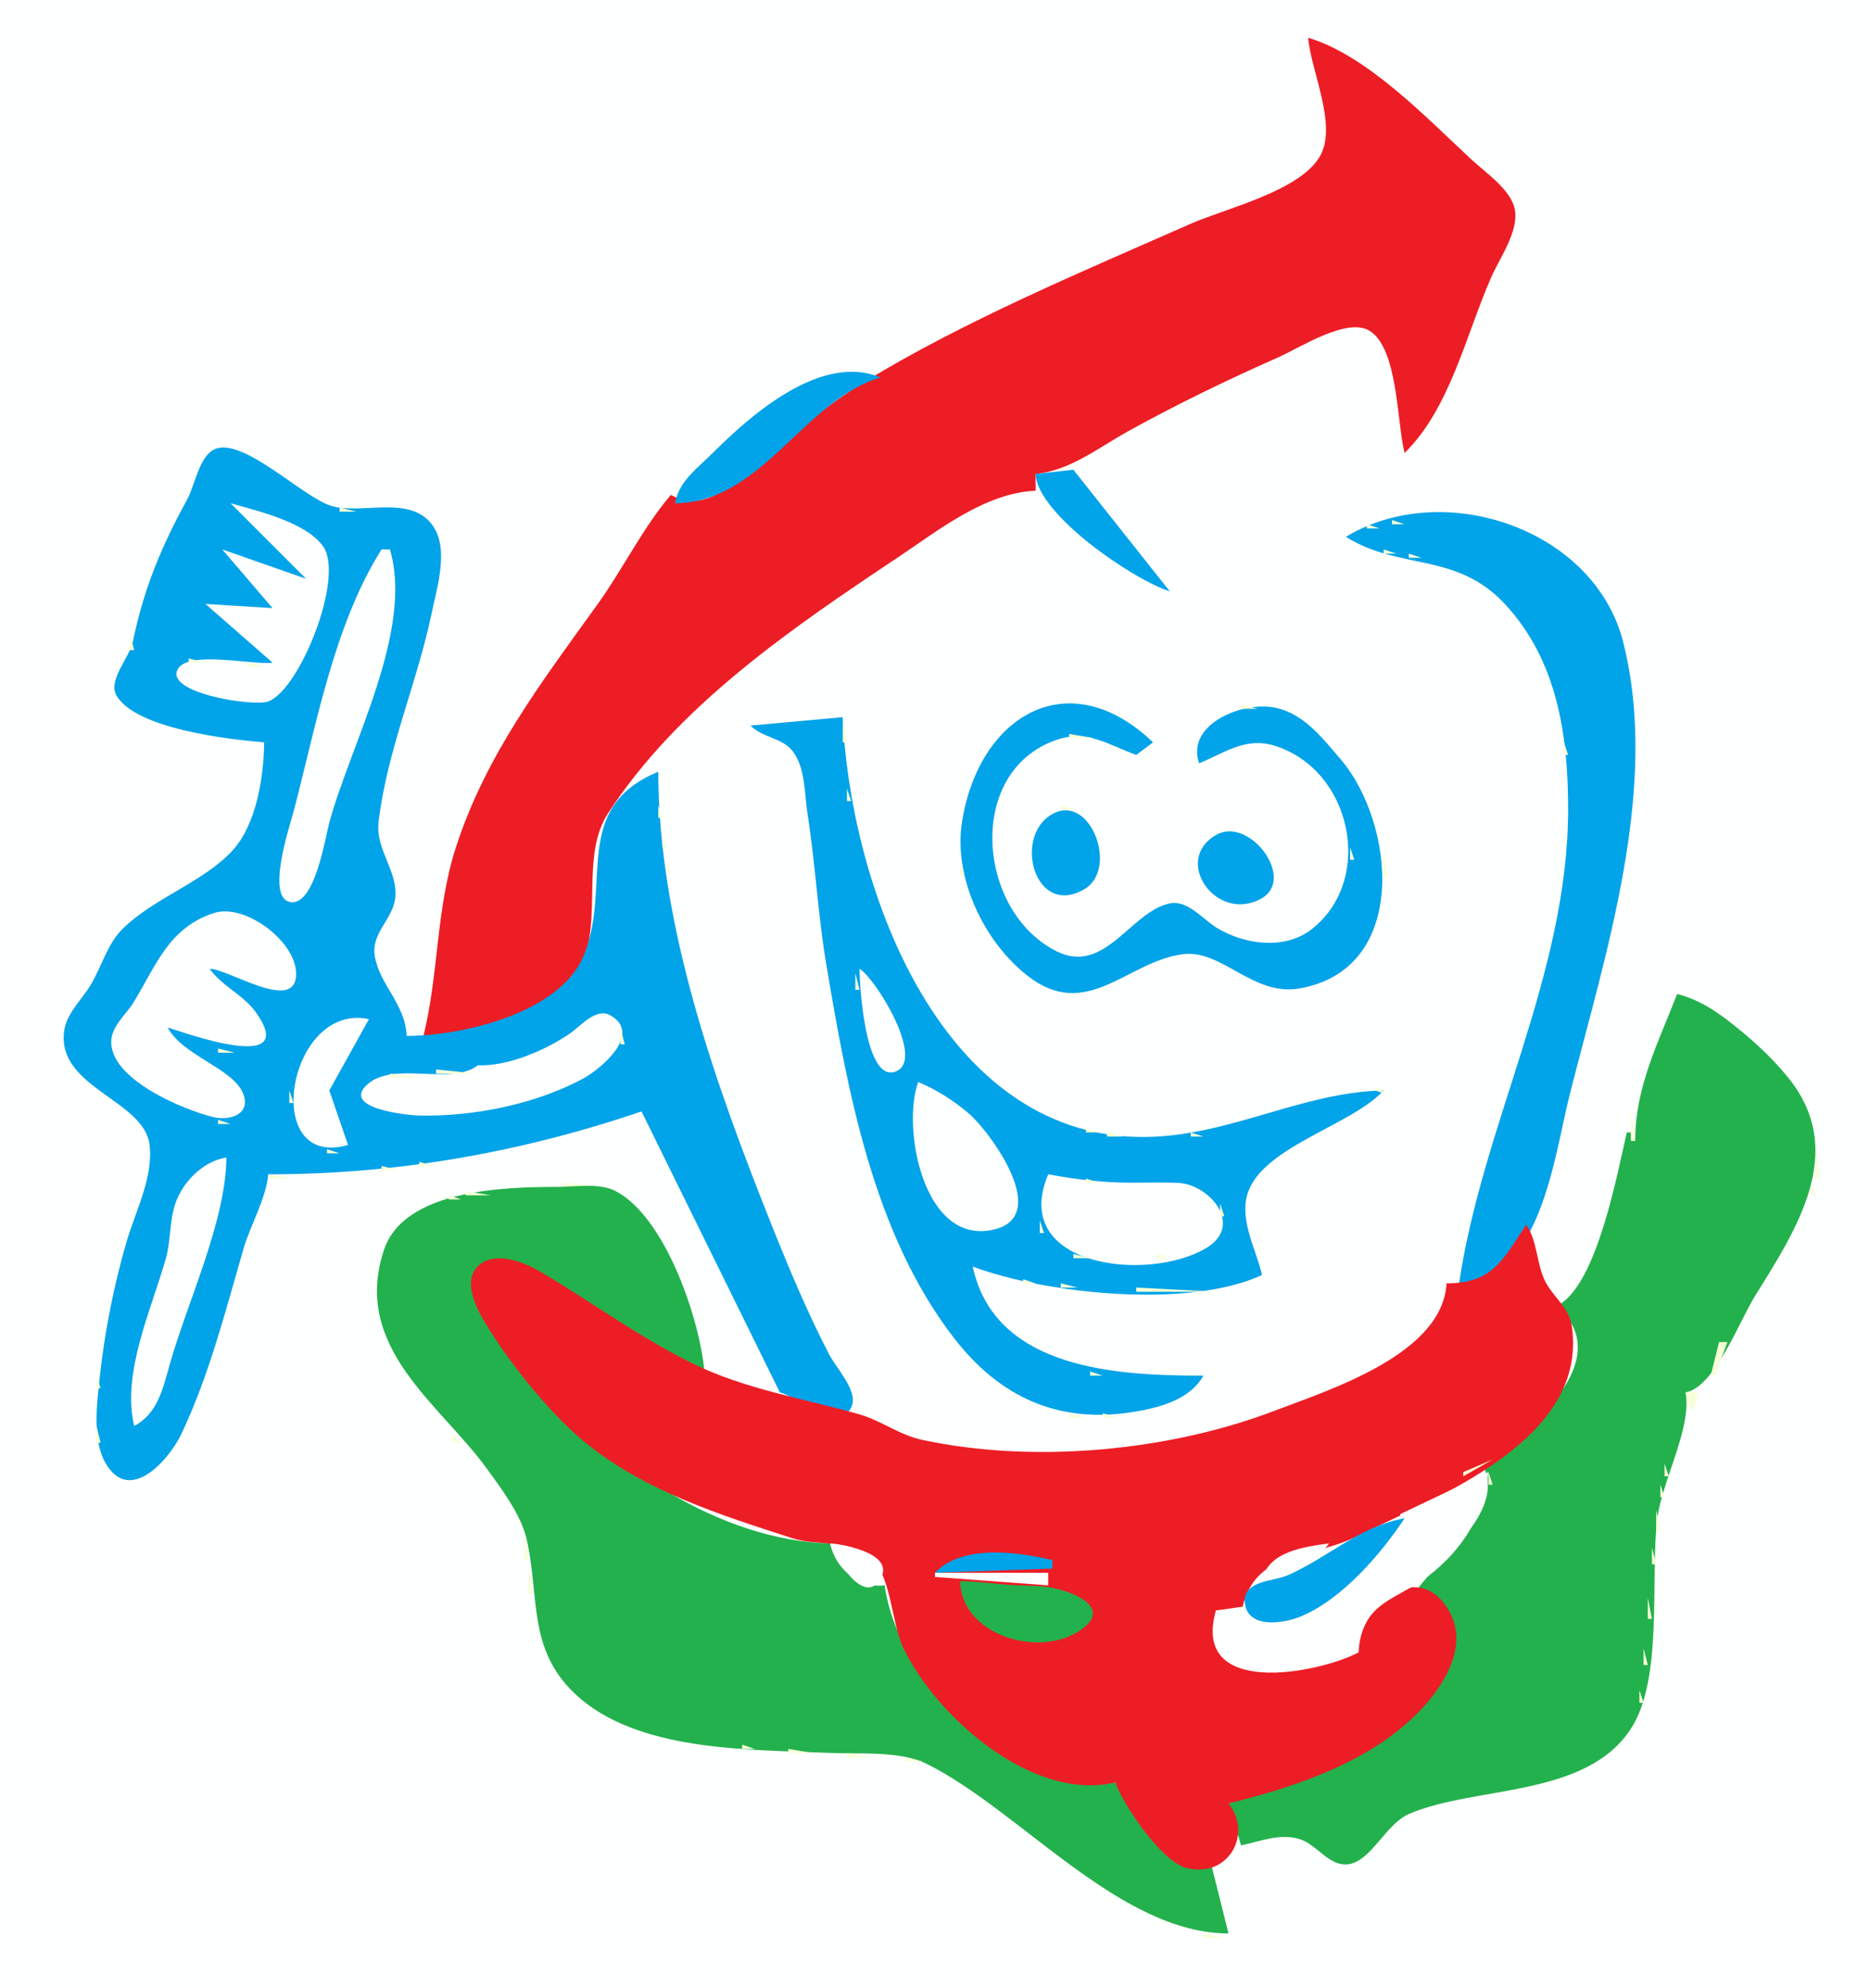 <?xml version="1.0" standalone="yes"?>
<svg xmlns="http://www.w3.org/2000/svg" width="446" height="474">
<path style="fill:#feffff; stroke:none;" d="M0 0L0 474L446 474L446 0L0 0z"/>
<path style="fill:#ed1d25; stroke:none;" d="M312 9C312.641 16.852 318.897 29.535 314.972 36.957C310.459 45.489 292.336 49.675 284 53.348C258.559 64.557 230.011 76.492 206.424 90.894C197.008 96.644 187.394 104.73 179 111.87C173.449 116.591 167.349 122.06 160 118C153.261 125.926 148.643 135.543 142.572 144C129.267 162.535 115.885 179.946 108.745 202C103.942 216.836 104.675 232.085 101 247C112.646 246.999 135.341 240.364 139.505 228C143.115 217.277 138.825 203.506 144.97 194.004C161.571 168.331 188.81 149.793 214 133C223.782 126.478 234.821 117.558 247 117L247 113C255.064 112.274 262.056 106.71 269 102.861C280.638 96.41 292.835 90.518 305 85.14C309.977 82.939 321.374 75.502 326.722 78.916C333.477 83.228 333.145 100.832 335 108C345.897 97.314 349.639 79.728 355.709 66C357.706 61.485 362.233 55.192 361.301 50.015C360.446 45.265 354.319 41.166 351 38.089C340.414 28.276 326.064 13.168 312 9z"/>
<path style="fill:#f7ffd7; stroke:none;" d="M323 15L324 16L323 15M324 16L325 17L324 16M327 18L328 19L327 18M328 19L329 20L328 19M332 22L333 23L332 22M333 23L334 24L333 23M334 24L335 25L334 24M337 26L338 27L337 26M338 27L339 28L338 27M339 28L340 29L339 28M343 31L344 32L343 31M344 32L345 33L344 32M345 33L346 34L345 33M308 42L309 43L308 42M357 44L358 45L357 44M301 45L302 46L301 45M360 47L361 48L360 47M361 48L362 49L361 48M324.667 77.333L325.333 77.667L324.667 77.333M328 79L329 80L328 79M347 84L348 85L347 84z"/>
<path style="fill:#01a3e9; stroke:none;" d="M161 120C181.792 119.826 191.652 95.424 210 90C195.848 84.062 178.986 99.025 170 108C166.371 111.625 161.879 114.753 161 120z"/>
<path style="fill:#f7ffd7; stroke:none;" d="M192 92L193 93L192 92M287 93L288 94L287 93M186 94L187 95L186 94M183 95L184 96L183 95M281 96L282 97L281 96M279 97L280 98L279 97M277 98L278 99L277 98M275 99L276 100L275 99M273 100L274 101L273 100M271 101L272 102L271 101M269 102L270 103L269 102M339 102L340 103L339 102M267 103L268 104L267 103z"/>
<path style="fill:#01a3e9; stroke:none;" d="M63 177C62.932 185.138 61.178 196.544 55.468 202.775C48.595 210.275 36.821 214.065 29.329 221.379C25.516 225.102 24.257 230.549 21.532 235C19.389 238.502 15.777 241.742 15.272 246C13.68 259.449 34.422 262.261 35.682 273.015C36.584 280.716 32.316 288.833 30.209 296C27.256 306.044 24.948 317.6 23.834 328C23.173 334.175 21.886 343.163 25.179 348.867C30.964 358.887 40.398 347.898 43.215 342C49.736 328.351 53.812 312.528 58 298C59.737 291.973 63.329 286.184 64 280C94.535 280 124.134 274.826 153 265L186 332C189.716 332.88 201.098 341.827 203.264 334.941C204.377 331.401 199.322 325.959 197.784 323C192.764 313.342 188.444 303.103 184.4 293C170.904 259.288 157.004 220.805 157 184C135.853 192.779 146.208 211.256 139.147 228C133.389 241.654 110.096 247 97 247C96.602 239.247 90.596 234.956 89.388 227.985C88.435 222.488 93.769 219.133 94.28 214C94.911 207.666 89.524 202.607 90.293 196C92.273 178.985 99.529 162.743 102.997 146C104.249 139.956 107.177 130.804 103.142 125.228C97.809 117.856 86.247 122.81 79 120.626C72.221 118.582 57.842 104.036 51.147 107.136C47.492 108.828 46.497 115.695 44.687 119C38.471 130.35 34.331 140.221 31.685 153C30.916 156.717 25.708 162.19 27.751 165.787C32.302 173.802 54.678 176.32 63 177z"/>
<path style="fill:#f7ffd7; stroke:none;" d="M54 106L55 107L54 106M49 107L50 108L49 107M56 107L57 108L56 107M57 108L58 109L57 108M59 109L60 110L59 109M62 111L63 112L62 111M64 112L65 113L64 112z"/>
<path style="fill:#01a3e9; stroke:none;" d="M247 113C247.317 122.563 270.119 138.165 279 141L256 112L247 113z"/>
<path style="fill:#f7ffd7; stroke:none;" d="M65 113L66 114L65 113M67 114L68 115L67 114M68 115L69 116L68 115M70 116L71 117L70 116M45 117L46 118L45 117M71 117L72 118L71 117M160 117L161 118L160 117M241 117L242 118L241 117M259 117L260 118L259 117M73 118L74 119L73 118M159 118L160 119L159 118M238 118L239 119L238 118M246 118L247 119L246 118M260 118L261 119L260 118M44 119L45 120L44 119M75.667 119.333L76.333 119.667L75.667 119.333M236 119L237 120L236 119M248 119L249 120L248 119M261 119L262 120L261 119z"/>
<path style="fill:#feffff; stroke:none;" d="M55 120L73 138L53 131L65 145L49 144L65 158C60.441 158.651 44.99 154.979 42.407 159.548C39.175 165.267 60.569 168.557 63.985 167.254C71.613 164.344 82.233 137.532 77.067 130.275C72.959 124.504 61.469 121.837 55 120z"/>
<path style="fill:#f7ffd7; stroke:none;" d="M56.667 120.333L57.333 120.667L56.667 120.333M78 120L79 121L78 120M249 120L250 121L249 120M262 120L263 121L262 120M43 121L44 122L43 121M60 121L61 122L60 121M81 121L81 122L85 122L81 121M96.667 121.333L97.333 121.667L96.667 121.333M232 121L233 122L232 121M251 121L252 122L251 121M263 121L264 122L263 121M55 122L56 123L55 122M63 122L64 123L63 122M100 122L101 123L100 122M155 122L156 123L155 122M230 122L231 123L230 122M253 122L254 123L253 122z"/>
<path style="fill:#01a3e9; stroke:none;" d="M321 128C333.78 136.03 347.309 131.542 358.907 144.004C371.456 157.488 374.007 175.371 374 193C373.985 232.352 353.61 268.012 348 306C367.399 305.771 370.736 275.365 374.374 261C382.879 227.422 395.962 187.77 387.104 153C380.253 126.105 344.319 113.94 321 128z"/>
<path style="fill:#f7ffd7; stroke:none;" d="M56 123L57 124L56 123M65 123L66 124L65 123M228 123L229 124L228 123M254 123L255 124L254 123M58 124L59 125L58 124M67 124L68 125L67 124M256 124L257 125L256 124M332 124L332 125L335 125L332 124M40 125L41 126L40 125M59 125L60 126L59 125M69 125L70 126L69 125M225 125L226 126L225 125M257 125L258 126L257 125M326 125L326 126L329 126L326 125M361 125L362 126L361 125M61 126L62 127L61 126M104.333 126.667L104.667 127.333L104.333 126.667M223 126L224 127L223 126M268 126L269 127L268 126M323 126L324 127L323 126M364 126L365 127L364 126M63 127L64 128L63 127M153 127L154 128L153 127M260 127L261 128L260 127M269 127L270 128L269 127M320.333 127.667L320.667 128.333L320.333 127.667M366 127L367 128L366 127M38 128L39 129L38 128M64 128L65 129L64 128M220 128L221 129L220 128M261 128L262 129L261 128M270 128L271 129L270 128M368 128L369 129L368 128M37 129L38 130L37 129M66 129L67 130L66 129M262 129L263 130L262 129M322.667 129.333L323.333 129.667L322.667 129.333M370 129L371 130L370 129M67 130L68 131L67 130M263 130L264 131L263 130M325.667 130.333L326.333 130.667L325.667 130.333M371 130L372 131L371 130M36 131L37 132L36 131M68 131L69 132L68 131M78 131L79 132L78 131z"/>
<path style="fill:#feffff; stroke:none;" d="M91 131C79.539 149.163 75.339 173.445 69.884 194C69.046 197.159 63.412 214.027 69.213 215.079C75.079 216.142 77.58 199.644 78.576 196C83.676 177.356 98.707 150.307 93 131L91 131z"/>
<path style="fill:#f7ffd7; stroke:none;" d="M93 131L94 132L93 131M330 131L330 132L333 132L330 131M52 132L53 133L52 132M69 132L70 133L69 132M273 132L274 133L273 132M336 132L336 133L339 133L336 132M374 132L375 133L374 132M53 133L54 134L53 133M70 133L71 134L70 133M89 133L90 134L89 133M71 134L72 135L71 134M78 134L79 135L78 134M377 135L378 136L377 135M36.333 136.667L36.667 137.333L36.333 136.667M72.333 136.667L72.667 137.333L72.333 136.667M208 136L209 137L208 136M378 136L379 137L378 136M87 137L88 138L87 137M94.333 137.667L94.667 138.333L94.333 137.667M379 137L380 138L379 137M58 138L59 139L58 138M67 138L68 139L67 138M104.333 138.667L104.667 139.333L104.333 138.667M205 138L206 139L205 138M36.333 139.667L36.667 140.333L36.333 139.667M59 139L60 140L59 139M86 139L87 140L86 139M60 140L61 141L60 140M202 140L203 141L202 140M381 140L382 141L381 140M61 141L62 142L61 141M62 142L63 143L62 142M85 142L86 143L85 142M357 142L358 143L357 142M49 143L50 144L49 143M57 143L58 144L57 143M103.333 143.667L103.667 144.333L103.333 143.667M198 143L199 144L198 143M358 143L359 144L358 143M383 143L384 144L383 143M48 144L49 145L48 144M62 144L63 145L62 144M142 144L143 145L142 144M359 144L360 145L359 144M84 145L85 146L84 145M195 145L196 146L195 145M360 145L361 146L360 145M384 145L385 146L384 145M49 146L50 147L49 146M361 146L362 147L361 146M32 147L33 148L32 147M50 147L51 148L50 147M74 147L75 148L74 147M52 148L53 149L52 148M102 148L103 149L102 148M139 148L140 149L139 148M191 148L192 149L191 148M362 148L363 149L362 148M54 149L55 150L54 149M363 149L364 150L363 149M56 150L57 151L56 150M386 150L387 151L386 150M31 151L31 155L32 155L31 151M58 151L59 152L58 151M73 151L74 152L73 151M187 151L188 152L187 151M364 151L365 152L364 151M101 152L102 153L101 152M365 152L366 153L365 152M61 153L62 154L61 153M72 154L73 155L72 154M366 154L367 155L366 154M387 154L388 155L387 154M90 156L91 157L90 156M100 156L101 157L100 156M367 156L368 157L367 156M30 157L31 158L30 157M45 157L45 158L49 158L45 157M50.667 157.333L51.333 157.667L50.667 157.333M71 157L72 158L71 157M59 158L59 159L63 159L59 158M368.333 158.667L368.667 159.333L368.333 158.667M388.333 158.667L388.667 159.333L388.333 158.667M41 159L42 160L41 159M89 159L90 160L89 159M70 160L71 161L70 160M99 160L100 161L99 160M41 161L42 162L41 161M369 161L370 162L369 161M69 162L70 163L69 162M88 162L89 163L88 162M44 163L45 164L44 163M98 163L99 164L98 163M46 164L47 165L46 164M68 164L69 165L68 164M370.333 164.667L370.667 165.333L370.333 164.667M26 165L27 166L26 165M67 165L68 166L67 165M27 166L28 167L27 166M66 166L67 167L66 166M250 166L251 167L250 166z"/>
<path style="fill:#01a3e9; stroke:none;" d="M286 182C292.051 179.505 297.104 175.653 304 177.804C322.37 183.534 327.92 209.559 312.96 221.467C306.539 226.578 296.917 225.301 290.17 221.204C286.921 219.23 283.242 214.522 279 215.407C269.608 217.368 263.541 232.575 252 226.821C232.981 217.339 230.201 183.878 252 176.41C259.333 173.897 264.346 177.582 271 180L275 177C254.86 157.728 233.432 170.626 229.439 196C227.36 209.216 234.634 224.471 245.004 232.606C259.17 243.719 268.64 229.356 282 227.526C291.451 226.232 298.782 237.677 310 235.671C336.368 230.954 332.616 196.057 319.715 181C315.177 175.705 310.423 169.462 303 168.558C295.352 167.626 282.875 173.031 286 182z"/>
<path style="fill:#f7ffd7; stroke:none;" d="M256.667 166.333L257.333 166.667L256.667 166.333M28 167L29 168L28 167M56.667 167.333L57.333 167.667L56.667 167.333M64 167L65 168L64 167M97 167L98 168L97 167M247 167L248 168L247 167M371.333 167.667L371.667 168.333L371.333 167.667M30 168L31 169L30 168M296 168L296 169L300 169L296 168M303 168L304 169L303 168M32 169L33 170L32 169M244 169L245 170L244 169M307 169L308 170L307 169M34 170L35 171L34 170M96 170L97 171L96 170M265 170L266 171L265 170z"/>
<path style="fill:#01a3e9; stroke:none;" d="M179 173C181.92 175.994 186.629 175.836 189.146 179.228C192.124 183.243 191.848 189.285 192.59 194C194.472 205.954 195.064 218.031 197.081 230C202.175 260.229 208.281 294.117 227.503 318.996C238.441 333.152 252.346 339.458 270 336.704C276.226 335.732 283.813 333.807 287 328C267.166 328 237.319 326.817 232 302C249.625 308.57 283.64 312.101 301 304C299.617 298.023 295.733 291.258 297.434 285.004C300.55 273.547 322.269 268.465 330 260C308.41 260.46 289.734 273.104 267 270.829C222.196 266.347 202.628 208.92 201 171L179 173z"/>
<path style="fill:#f7ffd7; stroke:none;" d="M201 171L201 177L202 177L201 171M267 171L268 172L267 171M290 171L291 172L290 171M310 171L311 172L310 171M372.333 171.667L372.667 172.333L372.333 171.667M41 172L42 173L41 172M85 172L86 173L85 172M179 172L180 173L179 172M45 173L46 174L45 173M178 173L179 174L178 173M270 173L271 174L270 173M49 174L50 175L49 174M75.333 174.667L75.667 175.333L75.333 174.667M179 174L180 175L179 174M286 174L287 175L286 174M53.667 175.333L54.333 175.667L53.667 175.333M84 175L85 176L84 175M255 175L255 176L261 176L255 175M273 175L274 176L273 175M285 175L286 176L285 175M57.667 176.333L58.333 176.667L57.667 176.333M158 176L159 177L158 176M185.667 176.333L186.333 176.667L185.667 176.333M237 176L238 177L237 176M262.667 176.333L263.333 176.667L262.667 176.333M284 176L285 177L284 176M62 177L63 178L62 177M188 177L189 178L188 177M265 177L266 178L265 177M272 177L273 178L272 177M283 177L284 178L283 177M303 177L304 178L303 177M373 177L373 180L374 180L373 177M74 178L75 179L74 178M189 178L190 179L189 178M266.667 178.333L267.333 178.667L266.667 178.333M292 178L293 179L292 178M306 178L307 179L306 178M235 179L236 180L235 179M245 179L246 180L245 179M268 179L269 180L268 179M290 179L291 180L290 179M308 179L309 180L308 179M244 180L245 181L244 180M270.667 180.333L271.333 180.667L270.667 180.333M309 180L310 181L309 180M73 181L74 182L73 181M190 181L191 182L190 181M82 182L83 183L82 182z"/>
<path style="fill:#feffff; stroke:none;" d="M155.333 182.667L155.667 183.333L155.333 182.667z"/>
<path style="fill:#f7ffd7; stroke:none;" d="M156.333 182.667L156.667 183.333L156.333 182.667M116 183L117 184L116 183M72.333 184.667L72.667 185.333L72.333 184.667z"/>
<path style="fill:#feffff; stroke:none;" d="M154 184L155 185L154 184z"/>
<path style="fill:#f7ffd7; stroke:none;" d="M81 185L82 186L81 185z"/>
<path style="fill:#feffff; stroke:none;" d="M153 185L154 186L153 185z"/>
<path style="fill:#f7ffd7; stroke:none;" d="M191.333 185.667L191.667 186.333L191.333 185.667M314 185L315 186L314 185z"/>
<path style="fill:#feffff; stroke:none;" d="M152 186L153 187L152 186z"/>
<path style="fill:#f7ffd7; stroke:none;" d="M238 186L239 187L238 186M315 186L316 187L315 186M316 187L317 188L316 187M71 188L72 189L71 188M80.333 188.667L80.667 189.333L80.333 188.667M202 188L202 191L203 191L202 188M237 189L238 190L237 189M317 189L318 190L317 189M230 190L231 191L230 190M326 190L327 191L326 190M70 191L71 192L70 191M318 191L319 192L318 191M79.333 192.667L79.667 193.333L79.333 192.667M157 192L157 195L158 195L157 192M253 192L253 193L256 193L253 192M327 192L328 193L327 192M192.333 193.667L192.667 194.333L192.333 193.667z"/>
<path style="fill:#01a3e9; stroke:none;" d="M251.109 194.032C241.4 199.285 246.811 219.059 258.695 211.972C266.805 207.136 260.076 189.181 251.109 194.032z"/>
<path style="fill:#f7ffd7; stroke:none;" d="M257 193L258 194L257 193M203.333 194.667L203.667 195.333L203.333 194.667M258 194L259 195L258 194M388.333 194.667L388.667 195.333L388.333 194.667M59 195L60 196L59 195M69 195L70 196L69 195M229 195L230 196L229 195M259 195L260 196L259 195M320 195L321 196L320 195M328 195L329 196L328 195M78 196L79 197L78 196M110 197L111 198L110 197M260 197L261 198L260 197M292.667 197.333L293.333 197.667L292.667 197.333M321.333 197.667L321.667 198.333L321.333 197.667M58 198L59 199L58 198M289 198L288 200L289 198z"/>
<path style="fill:#01a3e9; stroke:none;" d="M290.133 199.032C279.446 205.01 290.098 220.266 300.852 214.231C309.17 209.564 298.034 194.612 290.133 199.032z"/>
<path style="fill:#f7ffd7; stroke:none;" d="M296 198L297 199L296 198M329 198L330 199L329 198M68 199L69 200L68 199M77.333 199.667L77.667 200.333L77.333 199.667M158 199L158 202L159 202L158 199M204.333 199.667L204.667 200.333L204.333 199.667M261 199L262 200L261 199M57 200L58 201L57 200M299 200L300 201L299 200M246 201L247 202L246 201M300 201L301 202L300 201M373.333 201.667L373.667 202.333L373.333 201.667M387.333 201.667L387.667 202.333L387.333 201.667M90 202L91 203L90 202M262.333 202.667L262.667 203.333L262.333 202.667M286.333 202.667L286.667 203.333L286.333 202.667M301 202L302 203L301 202M322 202L322 205L323 205L322 202M55 203L56 204L55 203M205 203L206 204L205 203M330 203L330 209L331 209L330 203M54 204L55 205L54 204M91 204L92 205L91 204M159 205L159 208L160 208L159 205M92 206L93 207L92 206M206 206L207 207L206 206M229 206L229 209L230 209L229 206M386.333 207.667L386.667 208.333L386.333 207.667M46 208L47 209L46 208M93 208L94 209L93 208M372.333 208.667L372.667 209.333L372.333 208.667M207 209L208 210L207 209M246 209L247 210L246 209M304.333 209.667L304.667 210.333L304.333 209.667M321 209L322 210L321 209M43 210L44 211L43 210M230.333 210.667L230.667 211.333L230.333 210.667M238 210L239 211L238 210M42 211L43 212L42 211M73 211L74 212L73 211M160.333 211.667L160.667 212.333L160.333 211.667M194.333 211.667L194.667 212.333L194.333 211.667M247 211L248 212L247 211M286 211L287 212L286 211M208 212L209 213L208 212M239 212L240 213L239 212M248 212L249 213L248 212M72 213L73 214L72 213M231.333 213.667L231.667 214.333L231.333 213.667M287 213L288 214L287 213M302 213L303 214L302 213M385.333 213.667L385.667 214.333L385.333 213.667M209.333 214.667L209.667 215.333L209.333 214.667M280 214L281 215L280 214M329 214L330 215L329 214M371 214L372 215L371 214M94 215L95 216L94 215M232.333 215.667L232.667 216.333L232.333 215.667M277 215L278 216L277 215M297.667 215.333L298.333 215.667L297.667 215.333M318 215L319 216L318 215M36 216L37 217L36 216M54.667 216.333L55.333 216.667L54.667 216.333M161.333 216.667L161.667 217.333L161.333 216.667M276 216L277 217L276 216M283 216L284 217L283 216z"/>
<path style="fill:#feffff; stroke:none;" d="M40 245C43.695 246.087 71.778 256.439 60.99 241.329C58.062 237.228 53.042 235.217 50 231C54.444 230.958 70.901 241.941 70.624 231.981C70.409 224.273 58.331 215.306 51 217.703C40.129 221.257 37.151 230.393 31.857 239C30.13 241.807 26.783 244.521 26.545 248C25.91 257.267 43.838 264.668 50.999 266.386C54.468 267.218 59.661 265.91 58.149 261.184C56.117 254.832 43.662 251.913 40 245z"/>
<path style="fill:#f7ffd7; stroke:none;" d="M210 217L211 218L210 217M275 217L276 218L275 217M33 218L34 219L33 218M48 218L49 219L48 218M59 218L60 219L59 218M92 218L93 219L92 218M233 218L234 219L233 218M316 218L317 219L316 218M384.333 218.667L384.667 219.333L384.333 218.667M31 219L32 220L31 219M47 219L48 220L47 219M195.333 219.667L195.667 220.333L195.333 219.667M211 219L212 220L211 219M234 219L235 220L234 219M243 219L244 220L243 219M315 219L316 220L315 219M370.333 219.667L370.667 220.333L370.333 219.667M29 220L30 221L29 220M45 220L46 221L45 220M314 220L315 221L314 220M327 220L328 221L327 220M44 221L45 222L44 221M63 221L64 222L63 221M90 221L91 222L90 221M162.333 221.667L162.667 222.333L162.333 221.667M212 221L213 222L212 221M235 221L236 222L235 221M270 221L271 222L270 221M313 221L314 222L313 221M64 222L65 223L64 222M269 222L270 223L269 222M326 222L327 223L326 222M27 223L28 224L27 223M41 223L42 224L41 223M65 223L66 224L65 223M89 223L90 224L89 223M213 223L214 224L213 223M296 223L297 224L296 223M310 223L311 224L310 223M383.333 223.667L383.667 224.333L383.333 223.667M40 224L41 225L40 224M66 224L67 225L66 224M237 224L238 225L237 224M266 224L267 225L266 224M299 224L300 225L299 224M307.667 224.333L308.333 224.667L307.667 224.333M325 224L326 225L325 224M369 224L370 225L369 224M39 225L40 226L39 225M67 225L68 226L67 225M238 225L239 226L238 225M249 225L250 226L249 225M324 225L325 226L324 225M25 226L26 227L25 226M38 226L39 227L38 226M88.333 226.667L88.667 227.333L88.333 226.667M163.333 226.667L163.667 227.333L163.333 226.667M196.333 226.667L196.667 227.333L196.333 226.667M250 226L251 227L250 226M263 226L264 227L263 226M37 227L38 228L37 227M252 227L253 228L252 227M280 227L281 228L280 227M285 227L286 228L285 227M240 228L241 229L240 228M278 228L279 229L278 228M287 228L288 229L287 228M322 228L323 229L322 228M382 228L383 229L382 228M24 229L25 230L24 229M70 229L71 230L70 229M241 229L242 230L241 229M368 229L369 230L368 229M35 230L36 231L35 230M164.333 230.667L164.667 231.333L164.333 230.667M242 230L243 231L242 230M290 230L291 231L290 230M23 231L24 232L23 231z"/>
<path style="fill:#feffff; stroke:none;" d="M205 231C205.003 234.865 206.308 258.185 213.581 255.503C220.876 252.813 208.838 233.289 205 231z"/>
<path style="fill:#f7ffd7; stroke:none;" d="M243 231L244 232L243 231M273 231L274 232L273 231M291 231L292 232L291 231M34 232L35 233L34 232M197.333 232.667L197.667 233.333L197.333 232.667M204 232L204 236L205 236L204 232M207 232L208 233L207 232M244 232L245 233L244 232M271 232L272 233L271 232M293 232L294 233L293 232M317 232L318 233L317 232M381.333 232.667L381.667 233.333L381.333 232.667M22 233L23 234L22 233M208 233L209 234L208 233M245 233L246 234L245 233M294 233L295 234L294 233M247 234L248 235L247 234M296.667 234.333L297.333 234.667L296.667 234.333M367 234L368 235L367 234M21 235L22 236L21 235M165 235L166 236L165 235M209 235L210 236L209 235M248.667 235.333L249.333 235.667L248.667 235.333M299 235L300 236L299 235M33 236L34 237L33 236M251.667 236.333L252.333 236.667L251.667 236.333M303.667 236.333L304.333 236.667L303.667 236.333M380 237L381 238L380 237z"/>
<path style="fill:#23b14d; stroke:none;" d="M400 237C395.452 248.722 390.008 259.164 390 272L389 272L389 270L388 270C385.666 280.088 380.982 305.509 372 311L372 312C386.021 325.731 362.004 342.428 354 350C358.632 360.98 343.321 371.447 338 379C350.771 384.117 347.566 396.441 340.384 404.985C328.362 419.288 309.923 424.637 293 430L296 440C300.604 439.055 305.222 437.058 309.985 438.514C314.158 439.789 317.094 445.337 321.872 444.458C327.123 443.491 330.593 434.88 336 432.533C351.815 425.668 378.414 428.791 389.106 411.985C396.777 399.93 393.502 375.977 395.285 362C396.43 353.034 403.603 340.297 402 332C408.918 330.81 414.889 314.923 418.576 309C428.459 293.126 440.727 274.574 426.532 257C423.146 252.809 419.16 249.027 415 245.616C410.397 241.841 405.826 238.472 400 237z"/>
<path style="fill:#f7ffd7; stroke:none;" d="M402 237L403 238L402 237M19 238L20 239L19 238M32 238L33 239L32 238M366 238L367 239L366 238M399 238L400 239L399 238M102 239L103 240L102 239M166.333 239.667L166.667 240.333L166.333 239.667M211 239L212 240L211 239M406 239L407 240L406 239M143.667 240.333L144.333 240.667L143.667 240.333M205.333 240.667L205.667 241.333L205.333 240.667M398 240L399 241L398 240M408 240L409 241L408 240M30 241L31 242L30 241M61 241L62 242L61 241M141 241L142 242L141 241z"/>
<path style="fill:#feffff; stroke:none;" d="M114 254C107.336 259.048 93.782 252.717 87.427 258.738C81.492 264.362 97.368 265.933 100 265.985C113.033 266.241 127.485 263.342 139 257.218C142.873 255.159 153.509 246.602 145.566 242.086C142.179 240.161 138.455 244.663 136 246.367C130.221 250.376 121.123 254.291 114 254z"/>
<path style="fill:#f7ffd7; stroke:none;" d="M146 241L147 242L146 241M212 241L213 242L212 241M379 241L380 242L379 241M409 241L410 242L409 241M29 242L30 243L29 242M81 242L82 243L81 242z"/>
<path style="fill:#feffff; stroke:none;" d="M83 273L78.542 260L88 243C68.624 238.842 61.905 279.047 83 273z"/>
<path style="fill:#f7ffd7; stroke:none;" d="M86 242L87 243L86 242M15 243L16 244L15 243M28 243L29 244L28 243M62 243L63 244L62 243M79 243L80 244L79 243M147 243L148 244L147 243M167.333 243.667L167.667 244.333L167.333 243.667M199.333 243.667L199.667 244.333L199.333 243.667M213 243L214 244L213 243M225 243L226 244L225 243M412 243L413 244L412 243M27 244L28 245L27 244M226 244L227 245L226 244M413 244L414 245L413 244M26 245L27 246L26 245M137 245L138 246L137 245M148 245L148 249L149 249L148 245M206.333 245.667L206.667 246.333L206.333 245.667M378 245L379 246L378 245M414 245L415 246L414 245M87 246L88 247L87 246M136 246L137 247L136 246M214 246L215 247L214 246M75 247L76 248L75 247M134 247L135 248L134 247M168 247L169 248L168 247M228 247L229 248L228 247M364 247L365 248L364 247M395 247L396 248L395 247M62 248L63 249L62 248M74 248L75 249L74 248M132 248L133 249L132 248M207.333 248.667L207.667 249.333L207.333 248.667M229 248L230 249L229 248M418 248L419 249L418 248M85 249L86 250L85 249M130 249L131 250L130 249M200 249L201 250L200 249M215.333 249.667L215.667 250.333L215.333 249.667M377 249L378 250L377 249M394.333 249.667L394.667 250.333L394.333 249.667M419 249L420 250L419 249M26 250L27 251L26 250M52 250L52 251L56 251L52 250M61 250L62 251L61 250M73 250L74 251L73 250M84 250L85 251L84 250M169.333 250.667L169.667 251.333L169.333 250.667M125 251L126 252L125 251M208.333 251.667L208.667 252.333L208.333 251.667M363 251L364 252L363 251M72 252L73 253L72 252M122 252L123 253L122 252M393 252L394 253L393 252M119 253L120 254L119 253M201.333 253.667L201.667 254.333L201.333 253.667M376 253L377 254L376 253M18 254L19 255L18 254M71 254L72 255L71 254M115 254L116 255L115 254M143 254L144 255L143 254M170.333 254.667L170.667 255.333L170.333 254.667M209 254L210 255L209 254M215 254L216 255L215 254M424 254L425 255L424 254M104 255L104 256L114 256L104 255M210 255L211 256L210 255M362 255L363 256L362 255M392 255L393 256L392 255M425 255L426 256L425 255M79 256L80 257L79 256M93 256L93 257L101 257L93 256M140 256L141 257L140 256M211 256L212 257L211 256M213 256L214 257L213 256M375.333 256.667L375.667 257.333L375.333 256.667M70 257L71 258L70 257M88 257L89 258L88 257M138 257L139 258L138 257M171.333 257.667L171.667 258.333L171.333 257.667M56 258L57 259L56 258M86 258L87 259L86 258M136 258L137 259L136 258M202 258L203 259L202 258M218 258L219 259L218 258z"/>
<path style="fill:#feffff; stroke:none;" d="M219 258C215.133 268.325 219.868 295.9 235.956 293.381C251.781 290.904 236.006 269.66 230.999 265.44C227.294 262.316 223.46 259.87 219 258z"/>
<path style="fill:#f7ffd7; stroke:none;" d="M220 258L221 259L220 258M391 258L392 259L391 258M427 258L428 259L427 258M134 259L135 260L134 259M222 259L223 260L222 259M240 259L241 260L240 259M328 259L328 260L331 261L328 259M361 259L362 260L361 259M428 259L429 260L428 259M58 260L59 261L58 260M69 260L69 263L70 263L69 260M374 260L375 261L374 260M429 260L430 261L429 260M85.333 261.667L85.667 262.333L85.333 261.667M172 261L173 262L172 261M217.333 261.667L217.667 262.333L217.333 261.667M243 261L244 262L243 261M320 261L321 262L320 261M329 261L330 262L329 261M390.333 261.667L390.667 262.333L390.333 261.667M42 262L43 263L42 262M125 262L126 263L125 262M203 262L204 263L203 262M244 262L245 263L244 262M430 262L431 263L430 262M78 263L79 264L78 263M86 263L87 264L86 263M121 263L122 264L121 263M228 263L229 264L228 263M246 263L247 264L246 263M325 263L326 264L325 263M58 264L59 265L58 264M88 264L89 265L88 264M116 264L117 265L116 264M173 264L174 265L173 264M229 264L230 265L229 264M247 264L248 265L247 264M311 264L312 265L311 264M373 264L374 265L373 264M389 264L389 272L390 272L389 264M29 265L30 266L29 265M79 265L80 266L79 265M93.667 265.333L94.333 265.667L93.667 265.333M107.667 265.333L108.333 265.667L107.667 265.333M151.667 265.333L152.333 265.667L151.667 265.333M249 265L250 266L249 265M321 265L322 266L321 265M431 265L432 266L431 265M69.333 266.667L69.667 267.333L69.333 266.667M148 266L149 267L148 266M153 266L154 267L153 266M174.333 266.667L174.667 267.333L174.333 266.667M204 266L205 267L204 266M251 266L252 267L251 266M359 266L360 267L359 266M32 267L33 268L32 267M52 267L52 268L55 268L52 267M146 267L147 268L146 267M253 267L254 268L253 267M301 267L302 268L301 267M34 268L35 269L34 268M81 268L82 269L81 268M154 268L155 269L154 268M256 268L257 269L256 268M372 268L373 269L372 268M432.333 268.667L432.667 269.333L432.333 268.667M70 269L71 270L70 269M141 269L142 270L141 269M175.333 269.667L175.667 270.333L175.333 269.667M259 269L259 270L262 270L259 269M292 269L293 270L292 269M35.333 270.667L35.667 271.333L35.333 270.667M82 270L83 271L82 270M137.667 270.333L138.333 270.667L137.667 270.333M155 270L156 271L155 270M205 270L206 271L205 270M264 270L264 271L268 271L264 270M284 270L284 271L287 271L284 270M358 270L359 271L358 270M133.667 271.333L134.333 271.667L133.667 271.333M371.333 271.667L371.667 272.333L371.333 271.667M387.333 271.667L387.667 272.333L387.333 271.667M73 272L74 273L73 272M129 272L130 273L129 272M156 272L157 273L156 272M176 272L177 273L176 272M75 273L76 274L75 273M82 273L83 274L82 273M124.667 273.333L125.333 273.667L124.667 273.333M206 273L207 274L206 273M238 273L239 274L238 273M433 273L433 281L434 281L433 273M78 274L78 275L81 275L78 274M119 274L120 275L119 274M157 274L158 275L157 274M239 274L240 275L239 274M309 274L310 275L309 274M386.333 274.667L386.667 275.333L386.333 274.667M113.667 275.333L114.333 275.667L113.667 275.333M177 275L178 276L177 275M307 275L308 276L307 275M370.333 275.667L370.667 276.333L370.333 275.667z"/>
<path style="fill:#feffff; stroke:none;" d="M32 340C37.693 337.042 38.925 330.796 40.579 325C44.812 310.168 53.865 291.145 54 276C48.779 276.812 44.191 281.167 42.147 286.09C40.364 290.386 40.835 295.497 39.572 300C36.158 312.167 28.979 327.276 32 340z"/>
<path style="fill:#f7ffd7; stroke:none;" d="M107.667 276.333L108.333 276.667L107.667 276.333M158 276L159 277L158 276M207 276L208 277L207 276M218 276L219 277L218 276M305 276L306 277L305 276M48 277L49 278L48 277M100 277L100 278L103 278L100 277M178.333 277.667L178.667 278.333L178.333 277.667M241 277L242 278L241 277M303 277L304 278L303 277M356 277L357 278L356 277M385.333 277.667L385.667 278.333L385.333 277.667M91 278L91 279L95 279L91 278M159 278L160 279L159 278M219 279L220 280L219 279M242 279L243 280L242 279M300 279L301 280L300 279M369 279L370 280L369 279M46 280L47 281L46 280M64 280L64 281L70 281L64 280M160 280L161 281L160 280M179 280L180 281L179 280M208 280L209 281L208 280M249 280L250 281L249 280z"/>
<path style="fill:#feffff; stroke:none;" d="M250 280C240.698 302.044 273.751 305.926 287.697 297.566C296.782 292.12 288.435 282.38 281 282.039C277.345 281.872 273.659 282 270 282C263.211 282 256.674 281.243 250 280z"/>
<path style="fill:#f7ffd7; stroke:none;" d="M252.667 280.333L253.333 280.667L252.667 280.333M299 280L300 281L299 280M220 281L221 282L220 281M259 281L259 282L262 282L259 281M298 281L299 282L298 281M384 281L385 282L384 281M134 282L134 283L145 283L134 282M180.333 282.667L180.667 283.333L180.333 282.667M221.333 282.667L221.667 283.333L221.333 282.667M285.667 282.333L286.333 282.667L285.667 282.333M432 282L432 285L433 285L432 282M120.667 283.333L121.333 283.667L120.667 283.333z"/>
<path style="fill:#23b14d; stroke:none;" d="M293 461L289 445C278.902 446.935 270.387 432.83 266 425C241.481 429.549 214.098 400.894 211 378C204.894 378.774 199.181 374.027 198 368C171.434 367.378 145.111 348.997 128.791 330C124.968 325.55 103.263 305.294 117.019 300.643C122.592 298.759 128.841 303.741 133 306.729C144.355 314.887 154.964 321.599 168 327C166.905 314.54 158.713 290.187 146.815 283.988C142.987 281.994 137.186 283 133 283C120.579 283 96.404 283.557 91.585 298.001C83.832 321.237 104.86 334.702 116.049 350.09C119.557 354.914 124.258 361.117 125.607 367C128.734 380.63 125.741 393.05 137.09 403.816C151.85 417.816 178.935 417.118 198 417.961C204.975 418.269 214.663 417.41 221 420.558C243.376 431.672 267.025 460.983 293 461z"/>
<path style="fill:#f7ffd7; stroke:none;" d="M147 283L148 284L147 283M209 283L210 284L209 283M242.333 283.667L242.667 284.333L242.333 283.667M248 283L249 284L248 283M289 283L290 284L289 283M297 283L298 284L297 283M111 284L111 285L117 285L111 284M148 284L149 285L148 284M222 284L223 285L222 284M290 284L291 285L290 284M354 284L355 285L354 284M383 284L384 285L383 284M107 285L107 286L110 286L107 285M149.333 285.667L149.667 286.333L149.333 285.667M181 285L182 286L181 285M210 285L211 286L210 285M104.667 286.333L105.333 286.667L104.667 286.333M223 286L224 287L223 286M431 286L432 287L431 286M102 287L103 288L102 287M164 287L165 288L164 287M182.333 287.667L182.667 288.333L182.333 287.667M224 287L225 288L224 287M241.333 287.667L241.667 288.333L241.333 287.667M291 287L291 290L292 290L291 287M353 287L354 288L353 287M382 287L383 288L382 287M100 288L101 289L100 288M211 288L212 289L211 288M225 288L226 289L225 288M430.333 288.667L430.667 289.333L430.333 288.667M50 289L51 290L50 289M165 289L166 290L165 289M226 289L227 290L226 289M183 290L184 291L183 290M227 290L228 291L227 290M240 290L241 291L240 290M166 291L167 292L166 291M212 291L213 292L212 291M228 291L229 292L228 291M248 291L248 294L249 294L248 291M297.333 291.667L297.667 292.333L297.333 291.667M429 291L430 292L429 291M49 292L50 293L49 292M184.333 292.667L184.667 293.333L184.333 292.667M230 292L231 293L230 292z"/>
<path style="fill:#ed1d25; stroke:none;" d="M364 292C358.407 300.48 355.948 305.992 345 306C344.076 322.881 317.215 331.33 304 336.373C278.812 345.986 246.714 349.039 220 343.331C214.477 342.151 210.197 338.735 205 337.239C192.169 333.547 177.596 331.272 165 325.005C151.886 318.481 141.477 310.685 129 303.279C125.176 301.01 118.318 298.221 114.319 301.603C110.232 305.061 113.322 311.358 115.475 315C120.996 324.336 130.715 336.552 139.039 343.485C153.367 355.418 171.645 361.171 189 366.771C194.801 368.642 201.727 367.058 206.941 370.728C212.653 374.747 212.436 386.701 215.475 393C223.436 409.504 246.368 429.674 266 425C268.029 430.508 277.049 443.947 283.039 445.412C293.049 447.859 298.793 437.221 293 430C309.413 425.955 327.742 419.903 339.561 406.91C344.897 401.043 350.185 392.022 345.566 384.055C338.078 371.138 323.894 383.095 324 394C314.264 397.543 285.35 405.736 290 384L296 385C298.408 369.314 312.318 371.868 323 366.586C342.727 356.83 378.979 343.454 374.856 316.039C374.186 311.586 370.025 308.978 368.269 304.961C366.414 300.719 366.617 295.809 364 292z"/>
<path style="fill:#f7ffd7; stroke:none;" d="M428.333 292.667L428.667 293.333L428.333 292.667M167 293L168 294L167 293M213 293L214 294L213 293M232.667 293.333L233.333 293.667L232.667 293.333M237 293L238 294L237 293M290 293L291 294L290 293M366 293L367 294L366 293M298.333 294.667L298.667 295.333L298.333 294.667M427 294L428 295L427 294M168 295L169 296L168 295M185 295L186 296L185 295M40 296L41 297L40 296M48 296L49 297L48 296M249 296L250 297L249 296M379 296L380 297L379 296M426 296L427 297L426 296M169 297L170 298L169 297M299.333 297.667L299.667 298.333L299.333 297.667M186 298L187 299L186 298M215 298L216 299L215 298M251.667 298.333L252.333 298.667L251.667 298.333M285 298L286 299L285 298M425 298L426 299L425 298M39.333 299.667L39.667 300.333L39.333 299.667M47 299L48 300L47 299M170 299L171 300L170 299M256 299L256 300L260 300L256 299M276 299L276 300L279 300L276 299M378 299L379 300L378 299M424 299L425 300L424 299M187 300L188 301L187 300M216 300L217 301L216 300M300.333 300.667L300.667 301.333L300.333 300.667M171 301L172 302L171 301M423 301L424 302L423 301M46.333 302.667L46.667 303.333L46.333 302.667M188 302L189 303L188 302M217 302L218 303L217 302M232.667 302.333L233.333 302.667L232.667 302.333M377 302L378 303L377 302M422 302L423 303L422 302M38 303L39 304L38 303M172 303L173 304L172 303M235 303L236 304L235 303M189.333 304.667L189.667 305.333L189.333 304.667M218 304L219 305L218 304M232.333 304.667L232.667 305.333L232.333 304.667M238.667 304.333L239.333 304.667L238.667 304.333M421 304L422 305L421 304M244 305L244 306L247 306L244 305M347 305L348 306L347 305M420.333 305.667L420.667 306.333L420.333 305.667M45 306L46 307L45 306M219 306L220 307L219 306M233 306L234 307L233 306M253 306L253 307L257 307L253 306M295 306L296 307L295 306M174 307L175 308L174 307M190 307L191 308L190 307M271 307L271 308L290 308L271 307M419 307L420 308L419 307M369 308L370 309L369 308M191 309L192 310L191 309M418 309L419 310L418 309M27 310L28 311L27 310M44 310L45 311L44 310M372.667 310.333L373.333 310.667L372.667 310.333M417 310L418 311L417 310M192 311L193 312L192 311M222 311L223 312L222 311M416 312L417 313L416 312M26 313L27 314L26 313M193 313L194 314L193 313M415.333 313.667L415.667 314.333L415.333 313.667M43 314L44 315L43 314M224 314L225 315L224 314M194 315L195 316L194 315M414 315L415 316L414 315M25 317L26 318L25 317M165 317L166 318L165 317M195.333 317.667L195.667 318.333L195.333 317.667M226 317L227 318L226 317M243 317L244 318L243 317M413 317L414 318L413 317M244 318L245 319L244 318M92 319L93 320L92 319M166 319L167 320L166 319M196.333 319.667L196.667 320.333L196.333 319.667M412 319L413 320L412 319M247 320L248 321L247 320M410 320L408 328L409 328L412 320L410 320M24 321L25 322L24 321M41 321L42 322L41 321M50.333 321.667L50.667 322.333L50.333 321.667M197.333 321.667L197.667 322.333L197.333 321.667M248 321L249 322L248 321z"/>
<path style="fill:#feffff; stroke:none;" d="M49 322L50 323L49 322z"/>
<path style="fill:#f7ffd7; stroke:none;" d="M93 322L94 323L93 322M167 322L168 323L167 322M230 322L231 323L230 322M250 322L251 323L250 322M198.333 323.667L198.667 324.333L198.333 323.667M231 323L232 324L231 323M251 323L252 324L251 323M94.333 324.667L94.667 325.333L94.333 324.667M253 324L254 325L253 324M40 325L41 326L40 325M49 325L50 326L49 325M199.333 325.667L199.667 326.333L199.333 325.667M233 325L234 326L233 325M255 325L256 326L255 325M32 326L33 327L32 326M95.333 326.667L95.667 327.333L95.333 326.667M234 326L235 327L234 326M257 326L258 327L257 326M200 327L201 328L200 327M235 327L236 328L235 327M260 327L260 328L263 328L260 327M283 327L284 328L283 327M23 328L23 331L24 331L23 328M39 328L40 329L39 328M96.333 328.667L96.667 329.333L96.333 328.667M236 328L237 329L236 328M287.333 328.667L287.667 329.333L287.333 328.667M407 328L408 329L407 328M201 329L202 330L201 329M406 330L407 331L406 330M202 331L203 332L202 331M240 331L241 332L240 331M284 331L285 332L284 331M402 332L403 336L404 336L405 332L402 332M46 333L47 334L46 333M37 334L38 335L37 334M204.333 334.667L204.667 335.333L204.333 334.667M245 334L246 335L245 334M278 334L279 335L278 334M101 335L102 336L101 335M247 335L248 336L247 335M275 335L276 336L275 335M36 336L37 337L36 336M102 336L103 337L102 336M250 336L251 337L250 336M271.667 336.333L272.333 336.667L271.667 336.333M402.333 336.667L402.667 337.333L402.333 336.667M255 337L255 338L259 338L255 337M263 337L263 338L267 338L263 337M31 338L32 339L31 338M103 338L104 339L103 338M401.333 338.667L401.667 339.333L401.333 338.667M104 339L105 340L104 339M23 340L23 344L24 344L23 340M105 340L106 341L105 340M400.333 340.667L400.667 341.333L400.333 340.667M106 341L107 342L106 341M108 342L108 344L110 344L108 342M399.333 342.667L399.667 343.333L399.333 342.667M42 343L43 344L42 343M110 344L111 345L110 344M41 345L42 346L41 345M111 345L112 346L111 345M398.333 345.667L398.667 346.333L398.333 345.667M112 346L113 347L112 346M357 346L358 347L357 346M40 347L41 348L40 347M113 347L116 349L113 347M356 347L357 348L356 347M24 348L25 349L24 348M39 348L40 349L39 348M349 351L349 352L356 348L349 351M397 349L397 352L398 352L397 349M25 350L26 351L25 350M26 351L27 352L26 351M36 351L37 352L36 351z"/>
<path style="fill:#feffff; stroke:none;" d="M334 361C331.99 372.007 307.289 394.419 297 383L290 384C283.997 404.95 314.419 399.04 324 394C324.721 381.722 333.249 381.586 341 375.517C348.995 369.258 353.993 361.117 355 351L334 361z"/>
<path style="fill:#f7ffd7; stroke:none;" d="M355 351L355 354L356 354L355 351M29 352L30 353L29 352M34 352L35 353L34 352M396 354L396 357L397 357L396 354M354 355L355 356L354 355M353 357L354 358L353 357M395 360L395 365L396 365L395 360M335 361L336 362L335 361z"/>
<path style="fill:#01a3e9; stroke:none;" d="M335 362C323.802 364.117 317.016 371.306 307 375.633C303.778 377.025 296.465 376.873 296.882 382C297.406 388.454 306.034 387.119 310 385.518C319.912 381.514 329.243 370.703 335 362z"/>
<path style="fill:#f7ffd7; stroke:none;" d="M125 365L125 372L126 372L125 365M332 365L333 366L332 365M350 365L351 366L350 365M331 366L332 367L331 366M349 366L350 367L349 366z"/>
<path style="fill:#feffff; stroke:none;" d="M198 368C198.906 371.049 205.892 383.105 209.914 376.593C213.691 370.476 201.432 368.281 198 368M301 377C307.437 376.341 313.059 373.103 317 368C310.937 368.817 302.156 370.003 301 377z"/>
<path style="fill:#f7ffd7; stroke:none;" d="M197 369L198 370L197 369M316 369L317 370L316 369M394 369L394 373L395 373L394 369M198 370L199 371L198 370z"/>
<path style="fill:#01a3e9; stroke:none;" d="M223 375L251 374L251 372C242.71 369.958 229.472 368.201 223 375z"/>
<path style="fill:#f7ffd7; stroke:none;" d="M328 370L329 371L328 370M327 371L328 372L327 371M199 372L200 373L199 372M312 372L313 373L312 372M326 372L327 373L326 372M311 373L312 374L311 373M126 374L126 380L127 380L126 374M309 374L310 375L309 374z"/>
<path style="fill:#feffff; stroke:none;" d="M223 375L223 376L250 378L250 375L223 375z"/>
<path style="fill:#f7ffd7; stroke:none;" d="M307 375L308 376L307 375M300 376L301 377L300 376M305 376L306 377L305 376M339 376L340 377L339 376M210 377L211 378L210 377z"/>
<path style="fill:#23b14d; stroke:none;" d="M229 377C229.15 389.691 247.605 395.576 257.682 388.697C266.199 382.883 254.216 378.98 250 378.424C247.323 378.072 244.689 378.083 242 377.961C237.633 377.762 233.394 377.012 229 377z"/>
<path style="fill:#f7ffd7; stroke:none;" d="M338 377L339 378L338 377M206.667 378.333L207.333 378.667L206.667 378.333M209 378L210 379L209 378M337 378L338 379L337 378M319 379L320 380L319 379M126.333 381.667L126.667 382.333L126.333 381.667M316 381L317 382L316 381M393 381L393 386L394 386L393 381M315 382L316 383L315 382M127.333 385.667L127.667 386.333L127.333 385.667M298 385L299 386L298 385M128.333 390.667L128.667 391.333L128.333 390.667M129 393L130 394L129 393M392 393L392 397L393 397L392 393M130 395L131 396L130 395M132 398L133 399L132 398M133 399L134 400L133 399M391 403L391 406L392 406L391 403M140 406L141 407L140 406M143 408L144 409L143 408M149 411L150 412L149 411M152 412L153 413L152 412M156 413L157 414L156 413M161 414L162 415L161 414M168 415L169 416L168 415M177 416L177 417L180 417L177 416M188 417L188 418L194 418L188 417M202 418L202 419L208 419L202 418M216 419L216 420L220 420L216 419M221 420L222 421L221 420M246 421L247 422L246 421M224 422L225 423L224 422M227 424L228 425L227 424M230 426L231 427L230 426M233 428L234 429L233 428M236 430L237 431L236 430M338.667 431.333L339.333 431.667L338.667 431.333M239 432L240 433L239 432M335 432L336 433L335 432M333 433L334 434L333 433M242 434L243 435L242 434M330 435L331 436L330 435M245 436L246 437L245 436M329 436L330 437L329 436M328 437L329 438L328 437M248 438L249 439L248 438M249 439L250 440L249 439M299 439L300 440L299 439M251 440L252 441L251 440M314 440L315 441L314 440M325 441L326 442L325 441M254 442L255 443L254 442M256 443L257 444L256 443M257 444L258 445L257 444M289.333 444.667L289.667 445.333L289.333 444.667M318 444L319 445L318 444M259 445L260 446L259 445M321 445L322 446L321 445M262 447L263 448L262 447M265 449L266 450L265 449M270 452L271 453L270 452M289 452L290 453L289 452M290 453L291 454L290 453M273 454L274 455L273 454M292 454L293 455L292 454M293 456L294 457L293 456M278 457L279 458L278 457M281 459L282 460L281 459M287 461L287 462L292 462L287 461z"/>
</svg>
